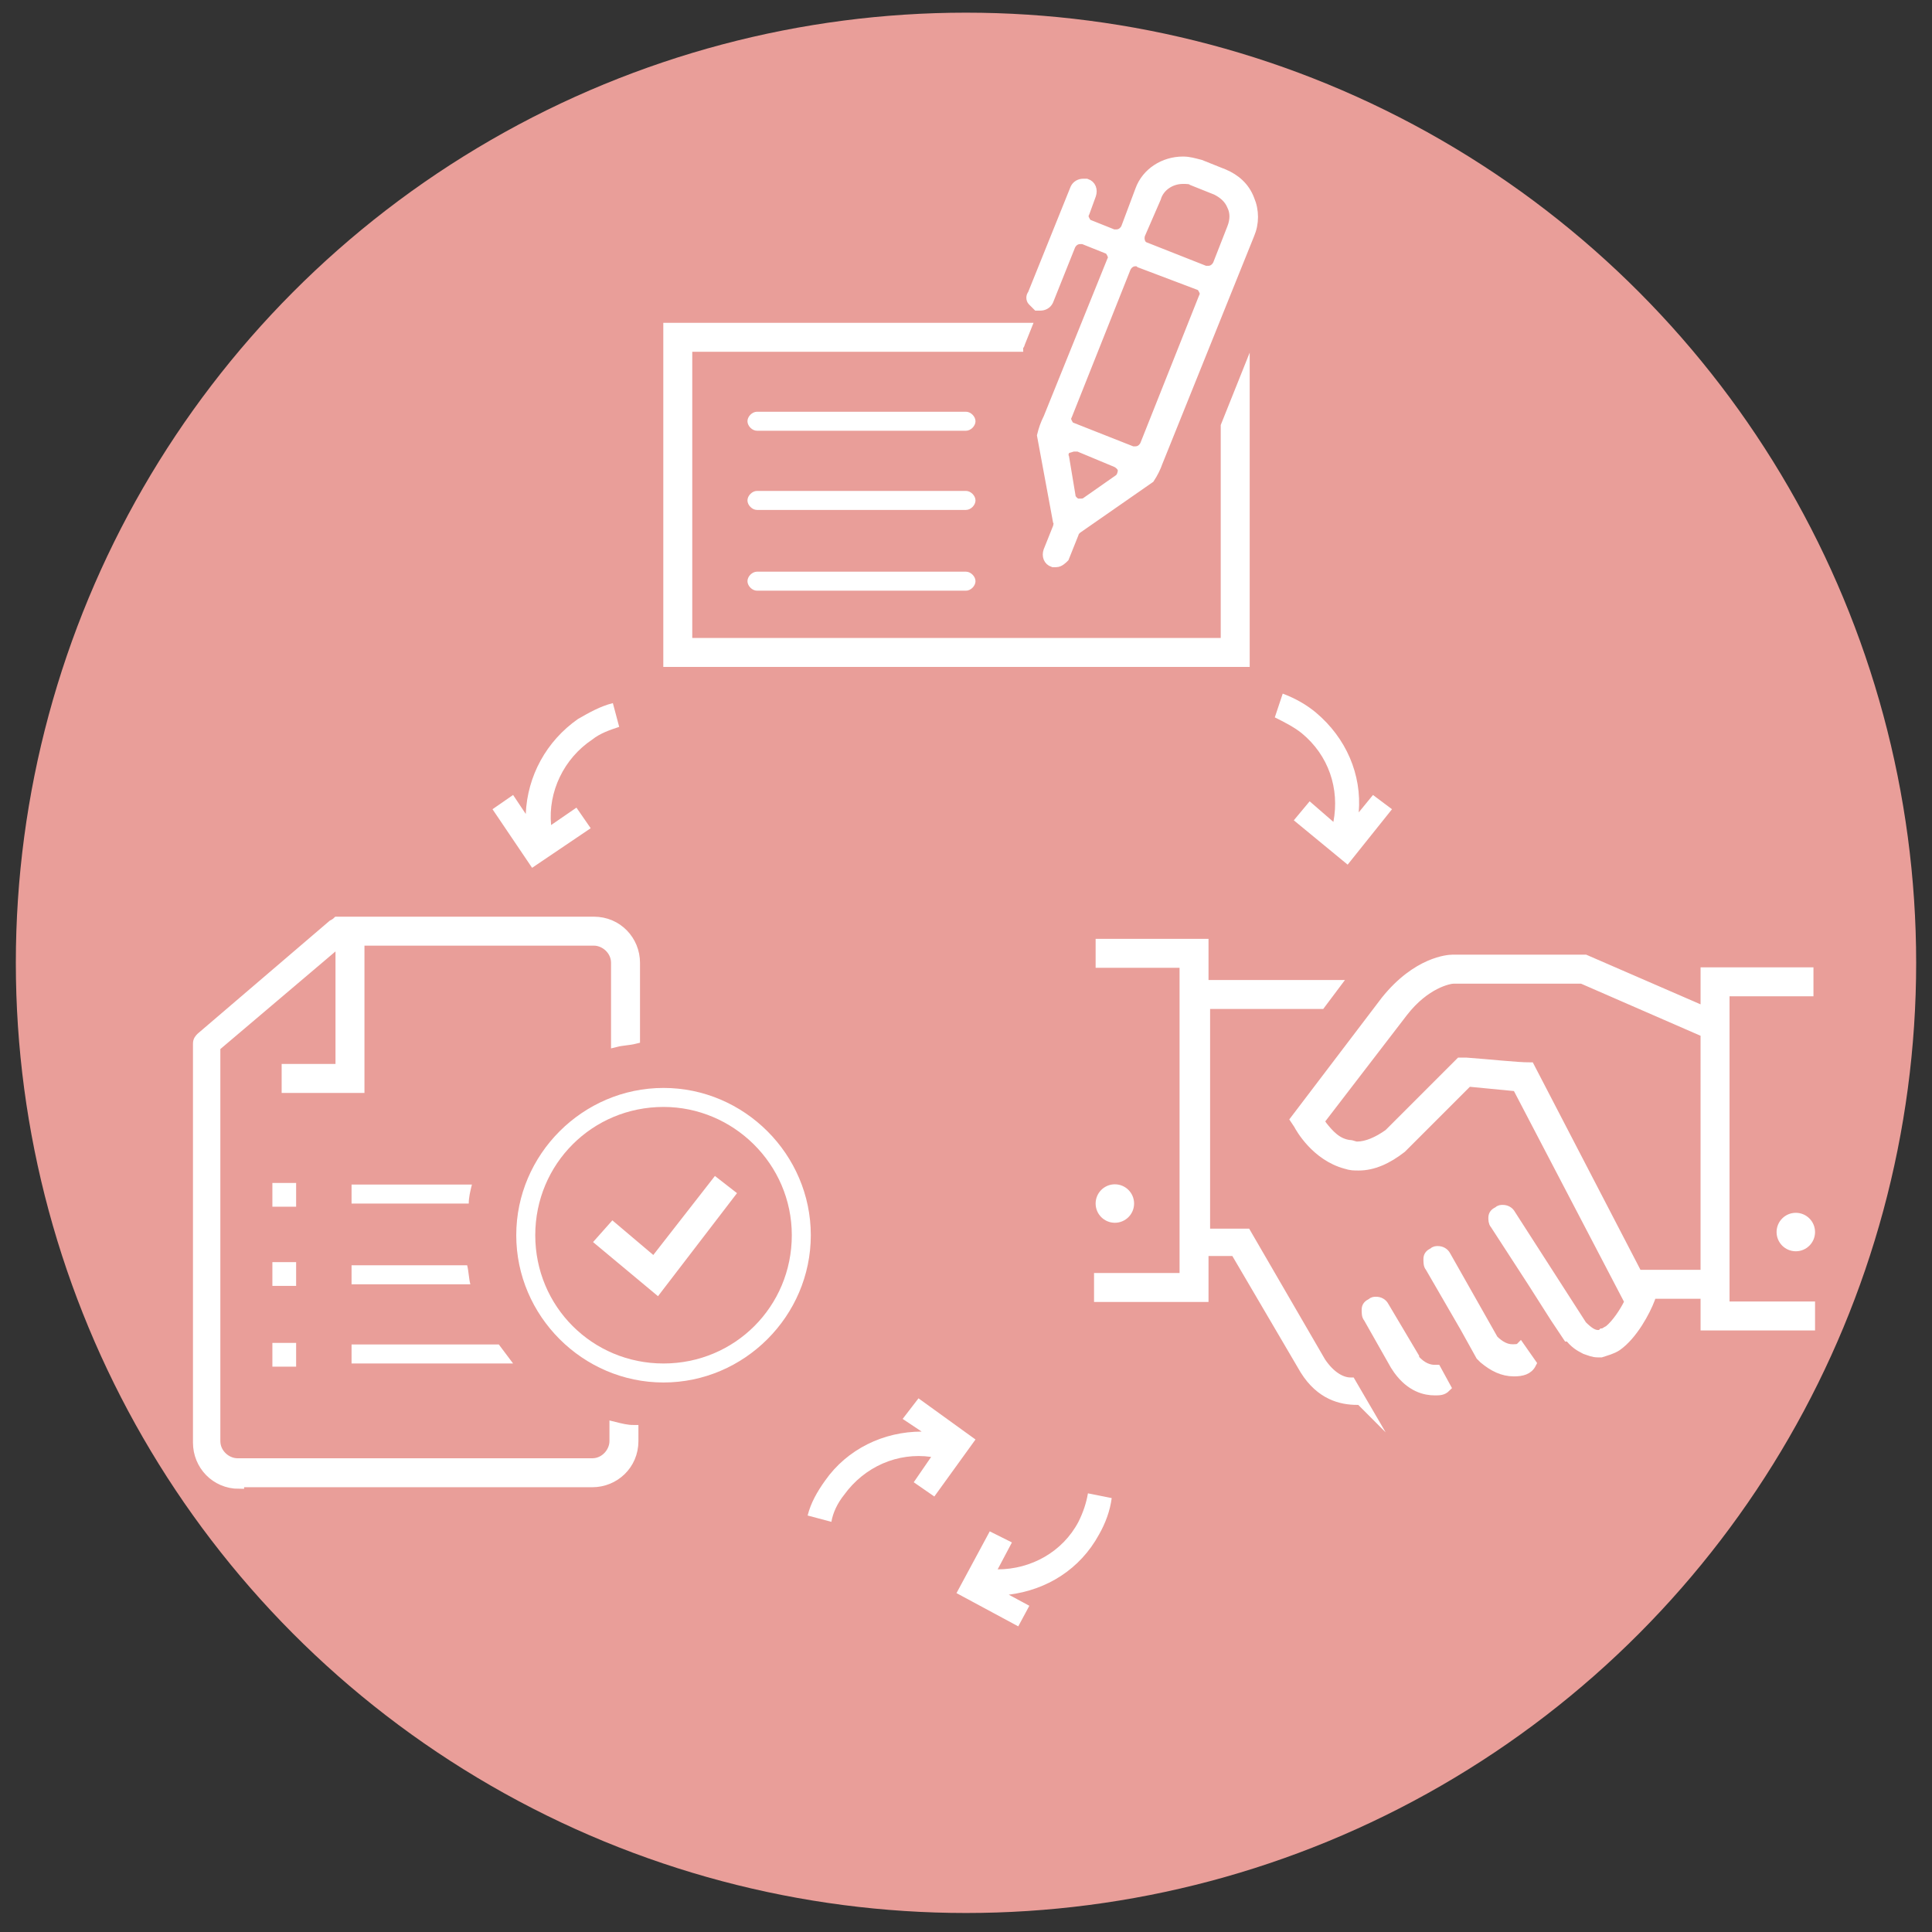 <?xml version="1.0" encoding="utf-8"?>
<!-- Generator: Adobe Illustrator 20.1.0, SVG Export Plug-In . SVG Version: 6.00 Build 0)  -->
<svg version="1.1" id="Layer_1" xmlns="http://www.w3.org/2000/svg" xmlns:xlink="http://www.w3.org/1999/xlink" x="0px" y="0px"
	 viewBox="0 0 122 122" style="enable-background:new 0 0 122 122;" xml:space="preserve">
<rect x="0" y="0" width="122" height="122" fill="#333333" stroke="none"/>
<style type="text/css">
	.st0{fill:#E99E99;}
	.st1{fill:#FFFFFF;}
	.st2{fill:#FFFFFF;stroke:#FFFFFF;stroke-width:0.629;stroke-miterlimit:10;}
</style>
<circle class="st0" cx="61" cy="60.8" r="60"/>
<rect x="17.2" y="79.7" class="st1" width="1.5" height="1.5"/>
<rect x="17.2" y="74.7" class="st1" width="1.5" height="1.5"/>
<rect x="17.2" y="84.8" class="st1" width="1.5" height="1.5"/>
<path class="st2" d="M15.1,93.7c-1.5,0-2.6-1.2-2.6-2.6V65.9l0,0c0-0.2,0.1-0.3,0.2-0.4l8.3-7.1c0.2-0.1,0.3-0.2,0.3-0.2l16.2,0
	c1.5,0,2.6,1.2,2.6,2.6v4.8c-0.4,0.1-0.8,0.1-1.2,0.2v-5c0-0.8-0.7-1.4-1.4-1.4H22.7l0,9.3h-4.6v-1.2h3.4v-8.1l-7.9,6.7V91
	c0,0.8,0.7,1.4,1.4,1.4h22.4c0.8,0,1.4-0.7,1.4-1.4v-0.9c0.4,0.1,0.8,0.2,1.2,0.2V91c0,1.5-1.2,2.6-2.6,2.6H15.1z"/>
<path class="st1" d="M22.2,81.1v-1.2h7.3c0.1,0.4,0.1,0.8,0.2,1.2H22.2z"/>
<path class="st1" d="M22.2,76v-1.2h7.6c-0.1,0.4-0.2,0.8-0.2,1.2H22.2z"/>
<path class="st1" d="M22.2,86.1v-1.2h9.3c0.3,0.4,0.6,0.8,0.9,1.2H22.2z"/>
<polygon class="st2" points="37.9,78.4 38.7,77.5 41.3,79.7 45.2,74.7 46.1,75.4 41.5,81.4 "/>
<path class="st1" d="M41.9,87.3c-5.1,0-9.3-4.2-9.3-9.3c0-5.1,4.2-9.3,9.3-9.3c5.1,0,9.3,4.2,9.3,9.3C51.2,83.1,47,87.3,41.9,87.3z
	 M41.9,69.9c-4.5,0-8.1,3.6-8.1,8.1c0,4.5,3.6,8.1,8.1,8.1c4.5,0,8.1-3.6,8.1-8.1C50,73.5,46.3,69.9,41.9,69.9z"/>
<g>
	<circle class="st2" cx="70.4" cy="76" r="0.9"/>
	<path class="st2" d="M95.6,86.6c-0.7,0-1.3-0.3-1.9-0.8c-0.1-0.1-0.1-0.1-0.2-0.2l-1-1.8L90.3,80c-0.1-0.1-0.1-0.3-0.1-0.5
		c0-0.2,0.1-0.3,0.3-0.4c0.1-0.1,0.2-0.1,0.3-0.1c0.2,0,0.4,0.1,0.5,0.3l3,5.3l0,0c0.4,0.4,0.8,0.6,1.2,0.6c0.2,0,0.4,0,0.5-0.1
		l0.7,1C96.5,86.5,96.1,86.6,95.6,86.6z"/>
	<path class="st2" d="M90.6,87.8c-0.6,0-1.5-0.2-2.3-1.3l-0.2-0.3l-1.7-3c-0.1-0.1-0.1-0.3-0.1-0.5c0-0.2,0.1-0.3,0.3-0.4
		c0.1-0.1,0.2-0.1,0.3-0.1c0.2,0,0.4,0.1,0.5,0.3l1.9,3.2l0,0.1c0.5,0.6,1,0.7,1.3,0.7c0,0,0,0,0.1,0l0.6,1.1
		C91.1,87.8,90.9,87.8,90.6,87.8z"/>
	<circle class="st2" cx="113.4" cy="77.8" r="0.9"/>
	<path class="st2" d="M85.7,88.4c-1,0-2.3-0.3-3.3-1.9L78,79h-2v2.9h-6.6v-1.2h5.4V60.8h-5.3v-1.2h6.5v2.6h8.3l-0.9,1.2h-7.3v14.5
		h2.6l4.7,8.1c0.6,0.9,1.3,1.3,1.9,1.3l0.7,1.2C85.9,88.4,85.8,88.4,85.7,88.4z"/>
	<path class="st2" d="M100.9,85.4c-0.3,0-0.5-0.1-0.8-0.2c-0.4-0.2-0.7-0.4-1-0.8L99,84.4l-0.8-1.2L96.8,81l-2.4-3.7
		c-0.1-0.1-0.1-0.3-0.1-0.4c0-0.2,0.1-0.3,0.3-0.4c0.1-0.1,0.2-0.1,0.3-0.1c0.2,0,0.4,0.1,0.5,0.3l4.5,7l0,0c0.4,0.4,0.7,0.6,1,0.6
		l0.1,0l0.1,0l0.1-0.1c0.1,0,0.2-0.1,0.4-0.2c0.5-0.4,1-1.2,1.2-1.6l0.1-0.2l-0.1-0.2l-7-13.4l-3.1-0.3l-4.2,4.2
		c-0.9,0.7-1.8,1.1-2.7,1.1c-0.3,0-0.5,0-0.8-0.1C83.1,73,82.1,71.2,82,71l-0.2-0.3l5.7-7.5c2-2.5,4-2.6,4.2-2.6l8.4,0l7.6,3.3v-2.5
		h6.5v1.2h-5.3v19.9h5.4v1.2h-6.6v-2l-3.4,0l-0.1,0.3c-0.3,0.8-1.1,2.3-2.1,3c-0.3,0.2-0.7,0.3-1,0.4L100.9,85.4z M103.4,80.5l4.3,0
		V65.2l-7.8-3.4l-8.1,0c-0.3,0-1.8,0.3-3.2,2.1l-5.3,6.9l0.2,0.3c0.4,0.5,0.9,1.1,1.7,1.2c0.2,0,0.3,0.1,0.5,0.1
		c0.6,0,1.3-0.3,2-0.8l0,0l4.5-4.5l0.4,0c1.4,0.1,3.2,0.3,4,0.3L103.4,80.5z"/>
</g>
<path class="st2" d="M42.2,41.8V20.7h22.6l-0.4,1c0,0.1-0.1,0.1-0.1,0.2H43.4v18.7h34V26.9l1.2-3v17.9H42.2z"/>
<path class="st2" d="M66.7,35.5c-0.1,0-0.1,0-0.2,0c-0.3-0.1-0.4-0.4-0.3-0.7l0.6-1.5c0-0.1,0.1-0.2,0-0.4l-1-5.4
	c0.1-0.4,0.2-0.7,0.4-1.1l4-9.9c0.1-0.2,0.1-0.3,0-0.5c-0.1-0.2-0.2-0.3-0.3-0.3l-1.5-0.6c-0.1,0-0.2,0-0.2,0
	c-0.3,0-0.5,0.2-0.6,0.4l-1.4,3.5c-0.1,0.2-0.3,0.3-0.5,0.3c-0.1,0-0.1,0-0.2,0c-0.1-0.1-0.2-0.2-0.3-0.3c-0.1-0.1-0.1-0.3,0-0.4
	l2.7-6.7c0.1-0.2,0.3-0.3,0.5-0.3c0.1,0,0.1,0,0.2,0c0.3,0.1,0.4,0.4,0.3,0.7l-0.4,1.1c-0.1,0.2-0.1,0.3,0,0.5
	c0.1,0.2,0.2,0.3,0.3,0.3l1.5,0.6c0.1,0,0.2,0,0.2,0c0.3,0,0.5-0.2,0.6-0.4L72,12c0.4-1.1,1.5-1.8,2.7-1.8c0.4,0,0.7,0.1,1.1,0.2
	l1.5,0.6c0.7,0.3,1.3,0.8,1.6,1.6c0.3,0.7,0.3,1.5,0,2.2l-5.8,14.4c-0.1,0.3-0.3,0.7-0.5,1L68,33.4c-0.1,0.1-0.2,0.2-0.2,0.3
	l-0.6,1.5C67.1,35.3,66.9,35.5,66.7,35.5z M67.8,28.2c-0.1,0-0.3,0.1-0.4,0.1c-0.2,0.1-0.3,0.4-0.2,0.6l0.4,2.4
	c0,0.2,0.2,0.4,0.4,0.5c0.1,0,0.2,0,0.2,0c0.1,0,0.3,0,0.4-0.1l2-1.4c0.2-0.1,0.3-0.4,0.3-0.6c0-0.2-0.2-0.4-0.4-0.5l-2.4-1
	C67.9,28.2,67.9,28.2,67.8,28.2z M71.7,16.5c-0.3,0-0.5,0.2-0.6,0.4l-3.7,9.3c-0.1,0.2-0.1,0.3,0,0.5c0.1,0.2,0.2,0.3,0.3,0.3
	l3.8,1.5c0.1,0,0.2,0,0.2,0c0.3,0,0.5-0.2,0.6-0.4l3.7-9.3c0.1-0.2,0.1-0.3,0-0.5c-0.1-0.2-0.2-0.3-0.3-0.3L72,16.6
	C71.9,16.5,71.8,16.5,71.7,16.5z M74.7,11.3c-0.8,0-1.5,0.5-1.7,1.2L72,14.8c-0.1,0.3,0,0.7,0.3,0.8l3.8,1.5c0.1,0,0.2,0,0.2,0
	c0.3,0,0.5-0.2,0.6-0.4l0.9-2.3c0.2-0.5,0.2-1,0-1.4c-0.2-0.5-0.6-0.8-1-1l-1.5-0.6C75.2,11.3,74.9,11.3,74.7,11.3z"/>
<path class="st1" d="M47.8,27.2c-0.3,0-0.6-0.3-0.6-0.6c0-0.3,0.3-0.6,0.6-0.6H61c0.3,0,0.6,0.3,0.6,0.6c0,0.3-0.3,0.6-0.6,0.6H47.8
	z"/>
<path class="st1" d="M47.8,32.2c-0.3,0-0.6-0.3-0.6-0.6c0-0.3,0.3-0.6,0.6-0.6H61c0.3,0,0.6,0.3,0.6,0.6c0,0.3-0.3,0.6-0.6,0.6H47.8
	z"/>
<path class="st1" d="M47.8,37.3c-0.3,0-0.6-0.3-0.6-0.6c0-0.3,0.3-0.6,0.6-0.6H61c0.3,0,0.6,0.3,0.6,0.6c0,0.3-0.3,0.6-0.6,0.6H47.8
	z"/>
<path class="st1" d="M87.9,51.1l-2.8,3.5l-3.4-2.8l1-1.2l1.5,1.3c0.4-2.1-0.3-4.2-2-5.6c-0.5-0.4-1.1-0.7-1.7-1l0.5-1.5
	c0.8,0.3,1.5,0.7,2.1,1.2c1.9,1.6,2.9,3.9,2.7,6.3l0.9-1.1L87.9,51.1z"/>
<path class="st1" d="M64.3,102.7l-3.9-2.1l2.1-3.9l1.4,0.7l-0.9,1.7c2.1,0,4.1-1.1,5.1-3c0.3-0.6,0.5-1.2,0.6-1.8l1.5,0.3
	c-0.1,0.8-0.4,1.6-0.8,2.3c-1.2,2.2-3.3,3.5-5.7,3.8l1.3,0.7L64.3,102.7z"/>
<path class="st1" d="M58,88.3l3.6,2.6L59,94.5l-1.3-0.9l1.1-1.6c-2.1-0.3-4.2,0.6-5.5,2.4c-0.4,0.5-0.7,1.1-0.8,1.7l-1.5-0.4
	c0.2-0.8,0.6-1.5,1.1-2.2c1.4-2,3.7-3.1,6.1-3.1l-1.2-0.8L58,88.3z"/>
<path class="st1" d="M31.1,51.1l2.5,3.7l3.7-2.5l-0.9-1.3l-1.6,1.1c-0.2-2.1,0.8-4.2,2.6-5.4c0.5-0.4,1.1-0.6,1.7-0.8l-0.4-1.5
	c-0.8,0.2-1.5,0.6-2.2,1c-2,1.4-3.2,3.6-3.3,6l-0.8-1.2L31.1,51.1z"/>
</svg>
